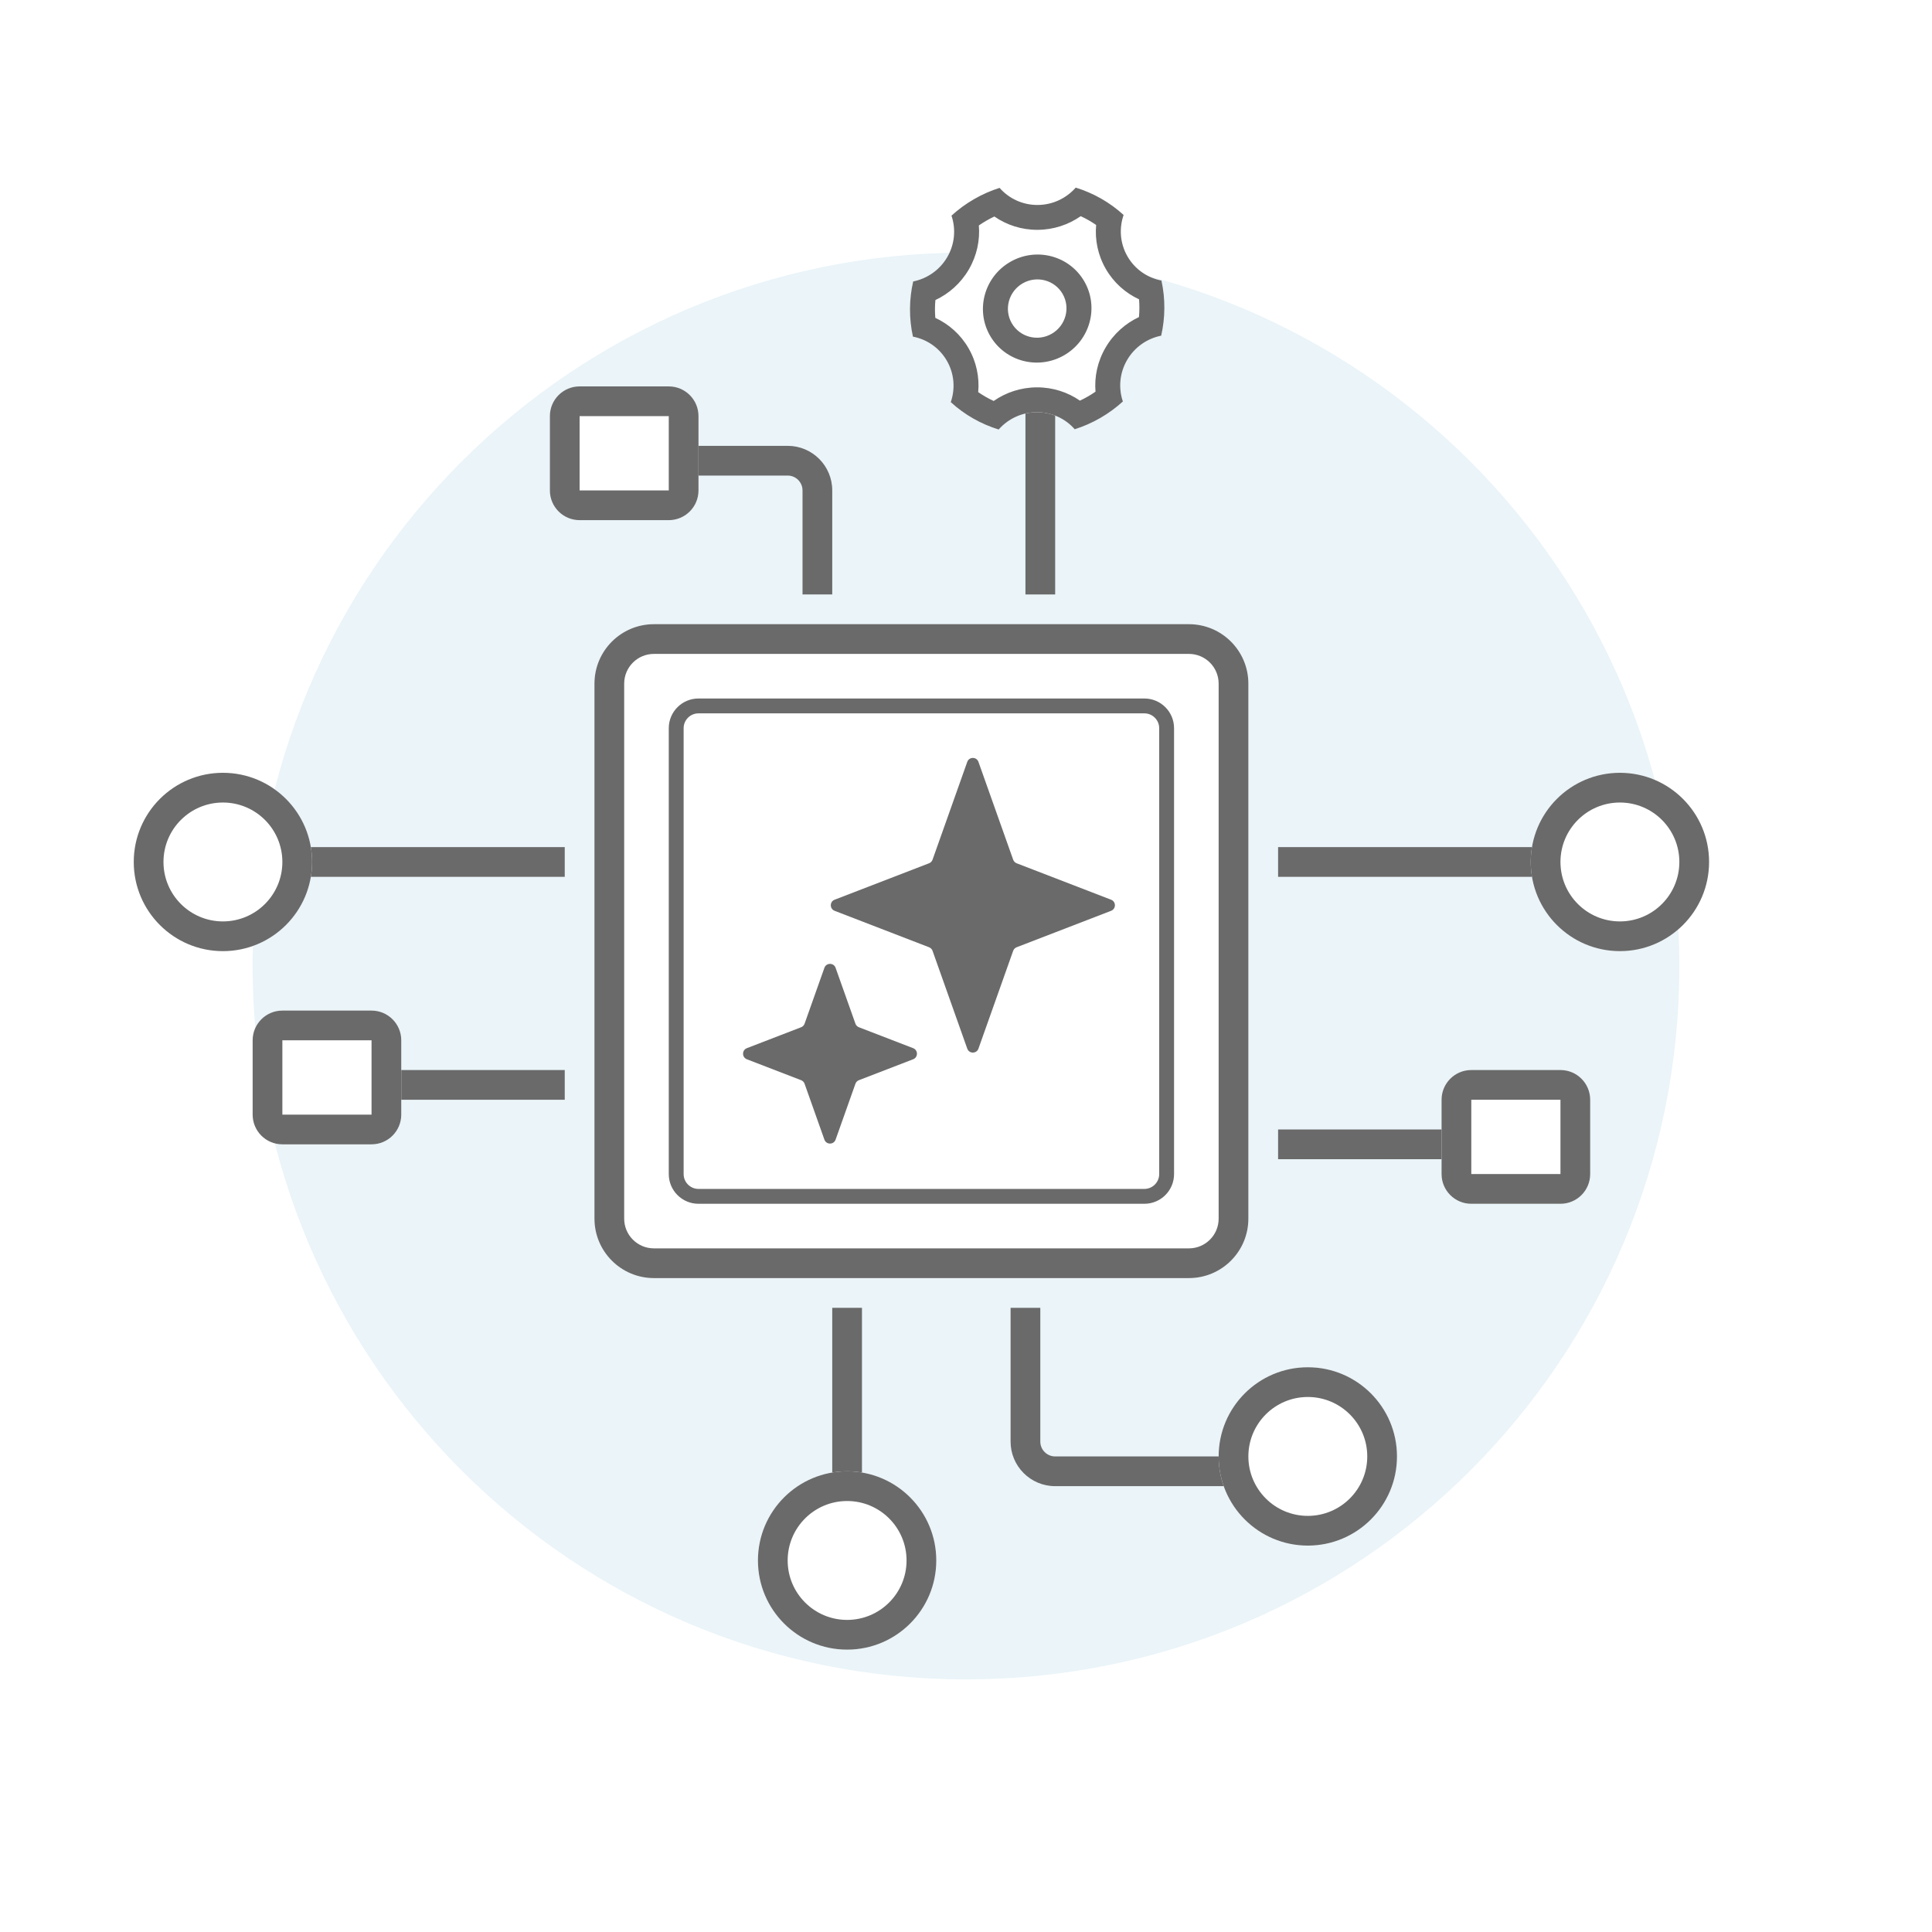 <svg width="130" height="130" viewBox="0 0 130 130" fill="none" xmlns="http://www.w3.org/2000/svg">
<rect width="130" height="130" fill="white"/>
<path d="M113 65C113 91.51 91.51 113 65 113C38.49 113 17 91.51 17 65C17 38.49 38.49 17 65 17C91.51 17 113 38.49 113 65Z" fill="#2D8EC5" fill-opacity="0.1"/>
<path fill-rule="evenodd" clip-rule="evenodd" d="M58 88L58 107L56 107L56 88L58 88Z" fill="#6A6A6A"/>
<path fill-rule="evenodd" clip-rule="evenodd" d="M38 59L16 59L16 57L38 57L38 59Z" fill="#6A6A6A"/>
<path fill-rule="evenodd" clip-rule="evenodd" d="M53 30C54.657 30 56 31.343 56 33L56 40L54 40L54 33C54 32.448 53.552 32 53 32L47 32L47 30L53 30Z" fill="#6A6A6A"/>
<path fill-rule="evenodd" clip-rule="evenodd" d="M86 57H111V59H86V57Z" fill="#6A6A6A"/>
<path fill-rule="evenodd" clip-rule="evenodd" d="M86 76L101 76L101 78L86 78L86 76Z" fill="#6A6A6A"/>
<path fill-rule="evenodd" clip-rule="evenodd" d="M38 72L23 72L23 74L38 74L38 72Z" fill="#6A6A6A"/>
<path fill-rule="evenodd" clip-rule="evenodd" d="M69 40L69 21L71 21L71 40L69 40Z" fill="#6A6A6A"/>
<path d="M109 64C105.686 64 103 61.314 103 58C103 54.686 105.686 52 109 52C112.314 52 115 54.686 115 58C115 61.314 112.314 64 109 64Z" fill="white"/>
<path fill-rule="evenodd" clip-rule="evenodd" d="M105 58C105 60.209 106.791 62 109 62C111.209 62 113 60.209 113 58C113 55.791 111.209 54 109 54C106.791 54 105 55.791 105 58ZM103 58C103 61.314 105.686 64 109 64C112.314 64 115 61.314 115 58C115 54.686 112.314 52 109 52C105.686 52 103 54.686 103 58Z" fill="#6A6A6A"/>
<path d="M15 64C18.314 64 21 61.314 21 58C21 54.686 18.314 52 15 52C11.686 52 9 54.686 9 58C9 61.314 11.686 64 15 64Z" fill="white"/>
<path fill-rule="evenodd" clip-rule="evenodd" d="M19 58C19 60.209 17.209 62 15 62C12.791 62 11 60.209 11 58C11 55.791 12.791 54 15 54C17.209 54 19 55.791 19 58ZM21 58C21 61.314 18.314 64 15 64C11.686 64 9 61.314 9 58C9 54.686 11.686 52 15 52C18.314 52 21 54.686 21 58Z" fill="#6A6A6A"/>
<path fill-rule="evenodd" clip-rule="evenodd" d="M83 98L71 98C70.448 98 70 97.552 70 97L70 88L68 88L68 97C68 98.657 69.343 100 71 100L83 100L83 98Z" fill="#6A6A6A"/>
<path d="M94 98C94 94.686 91.314 92 88 92C84.686 92 82 94.686 82 98C82 101.314 84.686 104 88 104C91.314 104 94 101.314 94 98Z" fill="white"/>
<path fill-rule="evenodd" clip-rule="evenodd" d="M88 94C90.209 94 92 95.791 92 98C92 100.209 90.209 102 88 102C85.791 102 84 100.209 84 98C84 95.791 85.791 94 88 94ZM88 92C91.314 92 94 94.686 94 98C94 101.314 91.314 104 88 104C84.686 104 82 101.314 82 98C82 94.686 84.686 92 88 92Z" fill="#6A6A6A"/>
<path d="M51 105C51 101.686 53.686 99 57 99C60.314 99 63 101.686 63 105C63 108.314 60.314 111 57 111C53.686 111 51 108.314 51 105Z" fill="white"/>
<path fill-rule="evenodd" clip-rule="evenodd" d="M57 101C54.791 101 53 102.791 53 105C53 107.209 54.791 109 57 109C59.209 109 61 107.209 61 105C61 102.791 59.209 101 57 101ZM57 99C53.686 99 51 101.686 51 105C51 108.314 53.686 111 57 111C60.314 111 63 108.314 63 105C63 101.686 60.314 99 57 99Z" fill="#6A6A6A"/>
<path d="M37 28C37 26.895 37.895 26 39 26H45C46.105 26 47 26.895 47 28V33C47 34.105 46.105 35 45 35H39C37.895 35 37 34.105 37 33V28Z" fill="white"/>
<path fill-rule="evenodd" clip-rule="evenodd" d="M45 28H39L39 33H45V28ZM39 26C37.895 26 37 26.895 37 28V33C37 34.105 37.895 35 39 35H45C46.105 35 47 34.105 47 33V28C47 26.895 46.105 26 45 26H39Z" fill="#6A6A6A"/>
<path d="M97 74C97 72.895 97.895 72 99 72H105C106.105 72 107 72.895 107 74V79C107 80.105 106.105 81 105 81H99C97.895 81 97 80.105 97 79V74Z" fill="white"/>
<path fill-rule="evenodd" clip-rule="evenodd" d="M105 74H99L99 79H105V74ZM99 72C97.895 72 97 72.895 97 74V79C97 80.105 97.895 81 99 81H105C106.105 81 107 80.105 107 79V74C107 72.895 106.105 72 105 72H99Z" fill="#6A6A6A"/>
<path d="M27 70C27 68.895 26.105 68 25 68H19C17.895 68 17 68.895 17 70V75C17 76.105 17.895 77 19 77H25C26.105 77 27 76.105 27 75V70Z" fill="white"/>
<path fill-rule="evenodd" clip-rule="evenodd" d="M19 70H25L25 75H19V70ZM25 68C26.105 68 27 68.895 27 70V75C27 76.105 26.105 77 25 77H19C17.895 77 17 76.105 17 75V70C17 68.895 17.895 68 19 68H25Z" fill="#6A6A6A"/>
<path fill-rule="evenodd" clip-rule="evenodd" d="M78.134 22.587C78.409 21.379 78.424 20.111 78.151 18.876C77.222 18.697 76.375 18.134 75.867 17.255C75.359 16.375 75.295 15.36 75.605 14.465C74.672 13.611 73.567 12.989 72.383 12.624C71.757 13.336 70.839 13.788 69.817 13.792C68.795 13.796 67.88 13.35 67.259 12.642C66.672 12.828 66.095 13.08 65.54 13.401C64.984 13.722 64.477 14.095 64.023 14.51C64.325 15.402 64.253 16.416 63.739 17.299C63.224 18.182 62.375 18.751 61.445 18.938C61.169 20.146 61.156 21.415 61.429 22.652C62.358 22.831 63.204 23.393 63.711 24.273C64.219 25.151 64.283 26.165 63.974 27.059C64.908 27.914 66.014 28.536 67.198 28.901C67.825 28.191 68.741 27.741 69.761 27.737C70.781 27.733 71.695 28.177 72.316 28.884C72.905 28.697 73.483 28.445 74.04 28.123C74.595 27.802 75.102 27.429 75.556 27.014C75.254 26.122 75.326 25.108 75.841 24.225C76.355 23.343 77.204 22.774 78.134 22.587Z" fill="white"/>
<path fill-rule="evenodd" clip-rule="evenodd" d="M74.408 18.097C74.945 19.026 75.737 19.72 76.644 20.14C76.677 20.539 76.675 20.939 76.638 21.335C75.728 21.762 74.932 22.461 74.388 23.394C73.845 24.327 73.632 25.359 73.714 26.354C73.551 26.468 73.381 26.576 73.205 26.677C73.027 26.78 72.847 26.873 72.666 26.958C71.846 26.392 70.846 26.06 69.767 26.064C68.689 26.068 67.687 26.407 66.863 26.98C66.5 26.813 66.152 26.615 65.822 26.386C65.911 25.391 65.707 24.359 65.17 23.43C64.634 22.501 63.842 21.808 62.935 21.388C62.902 20.988 62.904 20.587 62.941 20.19C63.851 19.762 64.647 19.064 65.191 18.13C65.734 17.197 65.947 16.165 65.865 15.17C66.029 15.056 66.198 14.948 66.374 14.847C66.55 14.745 66.728 14.652 66.909 14.568C67.729 15.136 68.731 15.469 69.811 15.465C70.891 15.461 71.895 15.12 72.72 14.546C73.081 14.712 73.428 14.91 73.757 15.138C73.667 16.134 73.871 17.167 74.408 18.097ZM74.04 28.123C74.595 27.802 75.102 27.429 75.556 27.014C75.254 26.122 75.326 25.108 75.841 24.225C76.355 23.343 77.204 22.774 78.134 22.587C78.409 21.379 78.424 20.111 78.151 18.876C77.222 18.697 76.375 18.134 75.867 17.255C75.359 16.375 75.295 15.36 75.605 14.465C74.672 13.611 73.567 12.989 72.383 12.624C71.757 13.336 70.839 13.788 69.817 13.792C68.795 13.796 67.88 13.35 67.259 12.642C66.672 12.828 66.095 13.08 65.54 13.401C64.984 13.722 64.477 14.095 64.023 14.51C64.325 15.402 64.253 16.416 63.739 17.299C63.224 18.182 62.375 18.751 61.445 18.938C61.169 20.146 61.156 21.415 61.429 22.652C62.358 22.831 63.204 23.393 63.711 24.273C64.219 25.151 64.283 26.165 63.974 27.059C64.908 27.914 66.014 28.536 67.198 28.901C67.825 28.191 68.741 27.741 69.761 27.737C70.781 27.733 71.695 28.177 72.316 28.884C72.905 28.697 73.483 28.445 74.04 28.123ZM70.769 22.458C69.825 23.003 68.621 22.686 68.08 21.75C67.54 20.814 67.867 19.613 68.812 19.067C69.757 18.522 70.96 18.839 71.501 19.775C72.041 20.711 71.714 21.913 70.769 22.458ZM71.604 23.904C69.854 24.914 67.623 24.327 66.621 22.592C65.62 20.858 66.227 18.632 67.977 17.622C69.727 16.611 71.958 17.198 72.96 18.933C73.961 20.668 73.354 22.893 71.604 23.904Z" fill="#6A6A6A"/>
<path d="M40 46C40 43.791 41.791 42 44 42H80C82.209 42 84 43.791 84 46V82C84 84.209 82.209 86 80 86H44C41.791 86 40 84.209 40 82V46Z" fill="white"/>
<path fill-rule="evenodd" clip-rule="evenodd" d="M80 44H44C42.895 44 42 44.895 42 46V82C42 83.105 42.895 84 44 84H80C81.105 84 82 83.105 82 82V46C82 44.895 81.105 44 80 44ZM44 42C41.791 42 40 43.791 40 46V82C40 84.209 41.791 86 44 86H80C82.209 86 84 84.209 84 82V46C84 43.791 82.209 42 80 42H44Z" fill="#6A6A6A"/>
<path d="M45 49C45 47.895 45.895 47 47 47H77C78.105 47 79 47.895 79 49V79C79 80.105 78.105 81 77 81H47C45.895 81 45 80.105 45 79V49Z" fill="white"/>
<path fill-rule="evenodd" clip-rule="evenodd" d="M77 48H47C46.448 48 46 48.448 46 49V79C46 79.552 46.448 80 47 80H77C77.552 80 78 79.552 78 79V49C78 48.448 77.552 48 77 48ZM47 47C45.895 47 45 47.895 45 49V79C45 80.105 45.895 81 47 81H77C78.105 81 79 80.105 79 79V49C79 47.895 78.105 47 77 47H47Z" fill="#6A6A6A"/>
<path fill-rule="evenodd" clip-rule="evenodd" d="M62.516 58.087C62.625 58.045 62.71 57.957 62.749 57.847L65.084 51.266C65.21 50.911 65.712 50.911 65.838 51.266L68.174 57.847C68.213 57.957 68.298 58.045 68.406 58.087L74.763 60.54C75.105 60.671 75.105 61.154 74.763 61.286L68.406 63.739C68.298 63.781 68.213 63.868 68.174 63.978L65.838 70.559C65.712 70.915 65.21 70.915 65.084 70.559L62.749 63.978C62.71 63.868 62.625 63.781 62.516 63.739L56.159 61.286C55.818 61.154 55.818 60.671 56.159 60.54L62.516 58.087Z" fill="#6A6A6A"/>
<path fill-rule="evenodd" clip-rule="evenodd" d="M53.906 69.121C54.015 69.079 54.1 68.991 54.139 68.881L55.472 65.123C55.598 64.768 56.1 64.768 56.226 65.123L57.56 68.881C57.599 68.991 57.684 69.079 57.793 69.121L61.443 70.529C61.785 70.661 61.785 71.144 61.443 71.276L57.793 72.684C57.684 72.726 57.599 72.814 57.56 72.924L56.226 76.682C56.1 77.037 55.598 77.037 55.472 76.682L54.139 72.924C54.1 72.814 54.015 72.726 53.906 72.684L50.255 71.276C49.914 71.144 49.914 70.661 50.255 70.529L53.906 69.121Z" fill="#6A6A6A"/>
</svg>
